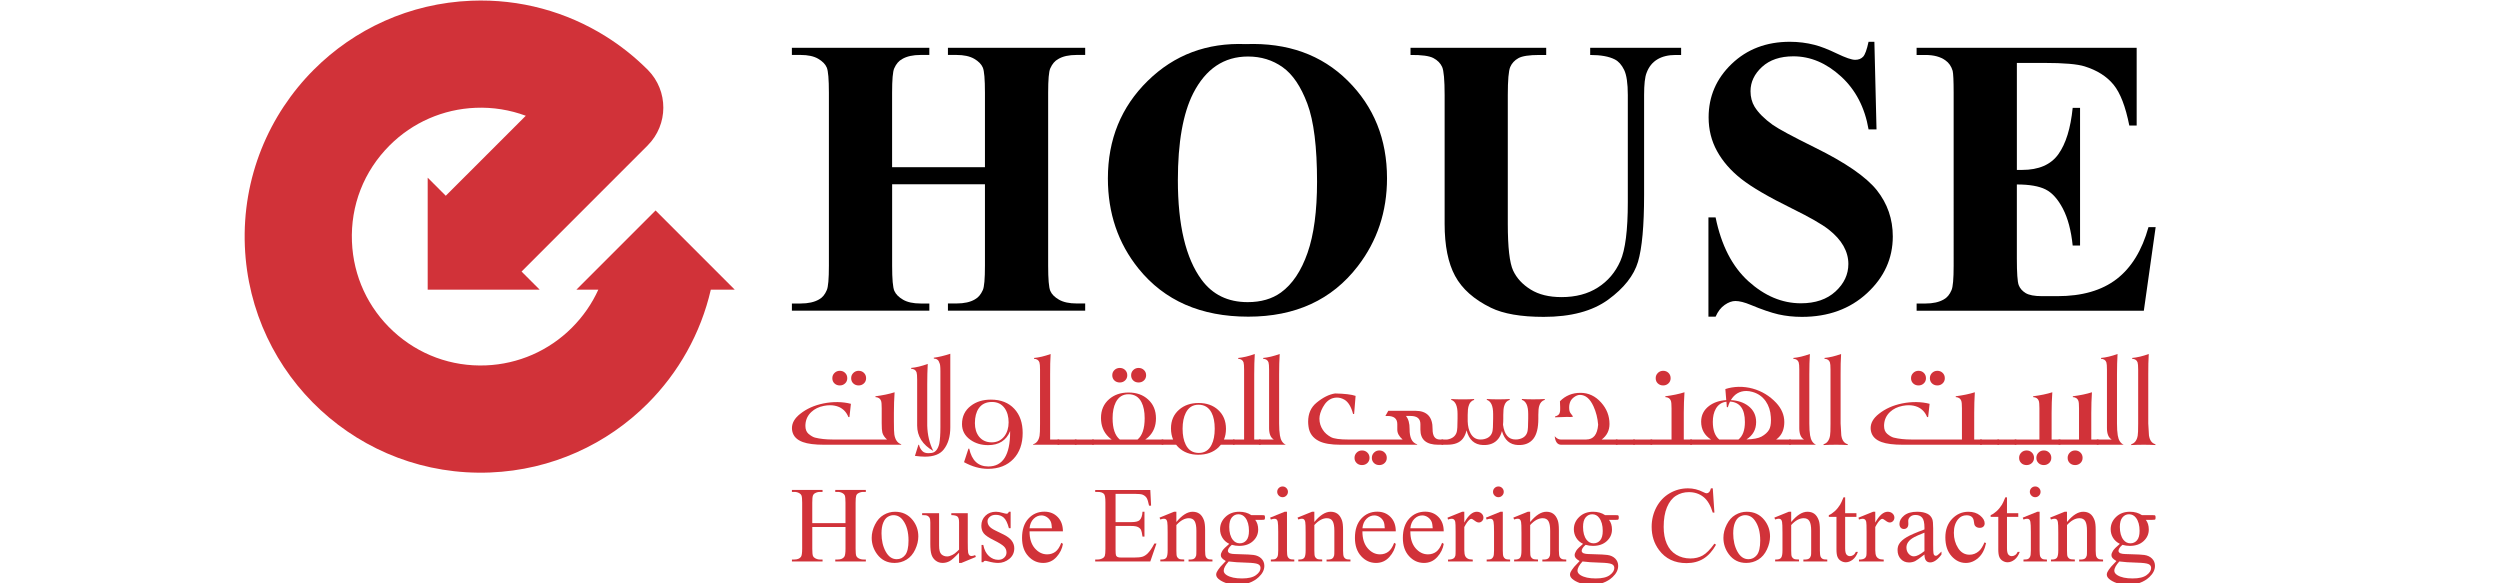 <?xml version="1.0" encoding="utf-8"?>
<!-- Generator: Adobe Illustrator 16.0.0, SVG Export Plug-In . SVG Version: 6.00 Build 0)  -->
<!DOCTYPE svg PUBLIC "-//W3C//DTD SVG 1.1//EN" "http://www.w3.org/Graphics/SVG/1.1/DTD/svg11.dtd">
<svg version="1.1" id="Layer_1" xmlns="http://www.w3.org/2000/svg" xmlns:xlink="http://www.w3.org/1999/xlink" x="0px" y="0px"
	 width="150px" height="35px" viewBox="0 0 150 35" enable-background="new 0 0 150 35" xml:space="preserve">
<g>
	<path d="M53.528,11.056v4.886c0,0.807,0.044,1.311,0.133,1.512c0.089,0.202,0.264,0.378,0.524,0.529
		c0.259,0.151,0.611,0.227,1.052,0.227h0.524v0.431h-8.247v-0.431h0.523c0.458,0,0.826-0.082,1.105-0.244
		c0.201-0.108,0.356-0.295,0.465-0.559c0.085-0.186,0.127-0.674,0.127-1.465V5.566c0-0.807-0.042-1.311-0.127-1.512
		c-0.085-0.202-0.258-0.378-0.518-0.53c-0.26-0.151-0.611-0.227-1.053-0.227h-0.523v-0.43h8.247v0.43h-0.524
		c-0.458,0-0.826,0.081-1.105,0.245c-0.202,0.108-0.361,0.294-0.477,0.558c-0.085,0.186-0.128,0.675-0.128,1.465v4.467h5.571V5.566
		c0-0.807-0.042-1.311-0.128-1.512c-0.085-0.202-0.26-0.378-0.522-0.53c-0.265-0.151-0.617-0.227-1.06-0.227h-0.511v-0.43h8.235
		v0.43h-0.512c-0.466,0-0.834,0.081-1.104,0.245c-0.202,0.108-0.361,0.294-0.478,0.558c-0.085,0.186-0.128,0.675-0.128,1.465v10.375
		c0,0.807,0.043,1.311,0.128,1.512c0.086,0.202,0.26,0.378,0.523,0.529s0.616,0.227,1.059,0.227h0.512v0.431h-8.235v-0.431h0.511
		c0.466,0,0.834-0.082,1.105-0.244c0.202-0.108,0.36-0.295,0.477-0.559c0.086-0.186,0.128-0.674,0.128-1.465v-4.886H53.528z"/>
	<path d="M74.743,2.646c2.513-0.093,4.554,0.64,6.123,2.198c1.571,1.559,2.355,3.509,2.355,5.851c0,2-0.585,3.762-1.756,5.281
		C79.915,17.992,77.725,19,74.894,19c-2.837,0-5.031-0.961-6.583-2.885c-1.225-1.52-1.838-3.322-1.838-5.408
		c0-2.342,0.797-4.294,2.391-5.856S72.417,2.553,74.743,2.646z M74.882,3.391c-1.442,0-2.539,0.737-3.291,2.21
		c-0.612,1.21-0.919,2.947-0.919,5.211c0,2.691,0.473,4.68,1.419,5.967c0.659,0.899,1.582,1.349,2.769,1.349
		c0.799,0,1.465-0.193,2-0.58c0.683-0.496,1.214-1.29,1.594-2.379c0.381-1.09,0.569-2.511,0.569-4.263
		c0-2.086-0.193-3.646-0.581-4.682s-0.882-1.766-1.483-2.192C76.358,3.604,75.665,3.391,74.882,3.391z"/>
	<path d="M84.629,2.868h8.143v0.43h-0.407c-0.613,0-1.033,0.064-1.262,0.192c-0.229,0.128-0.392,0.305-0.489,0.529
		c-0.097,0.226-0.146,0.787-0.146,1.686v7.724c0,1.411,0.107,2.346,0.32,2.804c0.213,0.457,0.564,0.837,1.053,1.139
		c0.488,0.303,1.104,0.454,1.85,0.454c0.853,0,1.58-0.191,2.181-0.576c0.601-0.383,1.051-0.913,1.349-1.587
		c0.299-0.676,0.448-1.85,0.448-3.524V5.705c0-0.705-0.074-1.209-0.221-1.512c-0.148-0.303-0.334-0.512-0.559-0.627
		c-0.349-0.179-0.842-0.268-1.478-0.268v-0.43h5.456v0.43h-0.326c-0.442,0-0.811,0.089-1.105,0.268
		c-0.294,0.178-0.508,0.446-0.64,0.802c-0.101,0.248-0.15,0.694-0.15,1.337v5.991c0,1.854-0.122,3.191-0.366,4.013
		c-0.245,0.821-0.84,1.578-1.786,2.268c-0.946,0.69-2.236,1.035-3.873,1.035c-1.365,0-2.419-0.183-3.164-0.547
		c-1.016-0.496-1.732-1.132-2.151-1.908c-0.419-0.774-0.628-1.817-0.628-3.128V5.705c0-0.907-0.051-1.471-0.151-1.692
		c-0.101-0.221-0.275-0.397-0.523-0.529c-0.248-0.131-0.706-0.193-1.373-0.186V2.868z"/>
	<path d="M112.463,2.507l0.128,5.257h-0.477c-0.226-1.318-0.778-2.379-1.657-3.181c-0.88-0.803-1.832-1.204-2.855-1.204
		c-0.791,0-1.418,0.212-1.879,0.634c-0.461,0.423-0.692,0.91-0.692,1.46c0,0.349,0.081,0.66,0.244,0.931
		c0.226,0.364,0.586,0.725,1.082,1.082c0.364,0.256,1.206,0.709,2.524,1.36c1.845,0.907,3.089,1.765,3.733,2.571
		c0.636,0.807,0.954,1.729,0.954,2.768c0,1.318-0.515,2.453-1.542,3.402c-1.027,0.95-2.331,1.425-3.914,1.425
		c-0.496,0-0.965-0.051-1.407-0.15c-0.44-0.102-0.995-0.291-1.663-0.57c-0.372-0.155-0.679-0.232-0.918-0.232
		c-0.202,0-0.416,0.077-0.64,0.232c-0.226,0.154-0.408,0.391-0.548,0.709h-0.43v-5.956h0.43c0.342,1.675,0.999,2.953,1.972,3.833
		c0.974,0.879,2.022,1.319,3.146,1.319c0.868,0,1.561-0.236,2.076-0.709c0.516-0.474,0.772-1.024,0.772-1.651
		c0-0.372-0.098-0.733-0.295-1.083c-0.198-0.348-0.499-0.68-0.901-0.994c-0.404-0.313-1.116-0.722-2.141-1.227
		c-1.435-0.705-2.466-1.306-3.094-1.802s-1.111-1.051-1.448-1.664c-0.338-0.612-0.506-1.287-0.506-2.024
		c0-1.256,0.461-2.326,1.384-3.21c0.922-0.884,2.086-1.326,3.489-1.326c0.512,0,1.008,0.062,1.489,0.186
		c0.364,0.093,0.808,0.266,1.331,0.518s0.891,0.378,1.1,0.378c0.202,0,0.36-0.062,0.478-0.187c0.115-0.124,0.224-0.422,0.325-0.895
		H112.463z"/>
	<path d="M121.012,3.775v6.42h0.314c1.001,0,1.726-0.314,2.175-0.942c0.45-0.627,0.736-1.554,0.86-2.78h0.442v8.259h-0.442
		c-0.092-0.899-0.288-1.636-0.586-2.21c-0.3-0.574-0.646-0.96-1.042-1.157c-0.396-0.198-0.969-0.297-1.722-0.297v4.443
		c0,0.868,0.037,1.4,0.111,1.594c0.073,0.193,0.211,0.353,0.412,0.477c0.202,0.124,0.527,0.187,0.978,0.187h0.942
		c1.473,0,2.654-0.342,3.541-1.023c0.888-0.683,1.525-1.722,1.914-3.118h0.43l-0.709,5.014h-13.633v-0.431h0.524
		c0.457,0,0.825-0.082,1.104-0.244c0.201-0.108,0.356-0.295,0.466-0.559c0.084-0.186,0.128-0.674,0.128-1.465V5.566
		c0-0.713-0.021-1.152-0.059-1.314c-0.078-0.271-0.222-0.48-0.431-0.628c-0.295-0.217-0.697-0.326-1.209-0.326h-0.524v-0.43H128.2
		v4.664h-0.442c-0.225-1.139-0.54-1.958-0.947-2.454s-0.983-0.861-1.728-1.094c-0.435-0.139-1.249-0.209-2.442-0.209H121.012z"/>
</g>
<g>
	<path fill="#D13239" d="M49.975,26.371h3.246c-0.146-0.127-0.239-0.268-0.28-0.417c-0.025-0.1-0.039-0.283-0.039-0.549v-0.904
		c0-0.228-0.012-0.377-0.038-0.448c-0.049-0.14-0.161-0.216-0.337-0.227v-0.05c0.439-0.056,0.822-0.136,1.149-0.24
		c-0.028,0.396-0.042,0.807-0.042,1.233v0.521c0,0.425,0.009,0.684,0.026,0.778c0.051,0.32,0.189,0.516,0.414,0.587l-0.004,0.03
		h-4.61c-0.568,0-0.997-0.054-1.288-0.161c-0.36-0.13-0.572-0.348-0.636-0.652c-0.013-0.063-0.019-0.125-0.019-0.187
		c0-0.31,0.164-0.593,0.491-0.851c0.388-0.31,0.857-0.519,1.406-0.629c0.279-0.056,0.56-0.083,0.843-0.08
		c0.286,0.005,0.552,0.039,0.797,0.104l-0.088,0.793l-0.061,0.004c-0.113-0.284-0.299-0.485-0.56-0.605
		c-0.167-0.072-0.348-0.107-0.544-0.107c-0.117,0-0.24,0.013-0.368,0.038c-0.304,0.059-0.555,0.181-0.75,0.364
		c-0.215,0.199-0.334,0.445-0.356,0.739c-0.003,0.034-0.004,0.065-0.004,0.097c0,0.209,0.062,0.367,0.184,0.475
		c0.146,0.123,0.277,0.199,0.395,0.23C49.205,26.333,49.562,26.371,49.975,26.371z M49.94,22.692c0-0.126,0.043-0.23,0.13-0.316
		c0.087-0.085,0.193-0.128,0.318-0.128c0.128,0,0.234,0.042,0.32,0.126s0.128,0.19,0.128,0.318c0,0.126-0.043,0.229-0.13,0.311
		c-0.086,0.082-0.192,0.123-0.318,0.123c-0.128,0-0.235-0.041-0.32-0.121C49.982,22.925,49.94,22.82,49.94,22.692z M51.07,22.692
		c0-0.126,0.043-0.23,0.13-0.316c0.087-0.085,0.193-0.128,0.318-0.128c0.128,0,0.234,0.042,0.32,0.126
		c0.085,0.084,0.128,0.19,0.128,0.318c0,0.126-0.043,0.229-0.13,0.311c-0.087,0.082-0.193,0.123-0.318,0.123
		c-0.128,0-0.234-0.041-0.32-0.121C51.113,22.925,51.07,22.82,51.07,22.692z"/>
	<path fill="#D13239" d="M55.999,27.058c-0.646-0.371-0.97-0.881-0.97-1.529v-2.756c0-0.222-0.012-0.366-0.035-0.433
		c-0.046-0.133-0.154-0.205-0.326-0.215v-0.05c0.296-0.025,0.628-0.106,0.997-0.241c-0.021,0.371-0.031,0.781-0.031,1.229v2.469
		C55.649,26.102,55.771,26.61,55.999,27.058z M57.018,21.225v4.419c0,0.554-0.133,0.997-0.398,1.329
		c-0.224,0.284-0.6,0.427-1.126,0.427c-0.087,0-0.18-0.005-0.28-0.013c-0.071-0.005-0.177-0.016-0.318-0.034l0.207-0.663h0.038
		c0.033,0.153,0.105,0.282,0.214,0.387c0.079,0.077,0.198,0.114,0.356,0.114c0.057,0,0.121-0.004,0.192-0.015
		c0.22-0.033,0.37-0.216,0.452-0.548c0.046-0.239,0.069-0.569,0.069-0.988c0-0.836,0-1.103,0-0.801v-2.572
		c0-0.272-0.019-0.437-0.058-0.49c-0.043-0.166-0.155-0.255-0.337-0.264v-0.051C56.323,21.424,56.652,21.345,57.018,21.225z"/>
	<path fill="#D13239" d="M57.842,27.731l0.265-0.812h0.046c0.155,0.713,0.538,1.069,1.146,1.069c0.872,0,1.308-0.688,1.308-2.065
		v-0.058c-0.228,0.562-0.669,0.843-1.322,0.843c-0.406,0-0.76-0.105-1.059-0.317c-0.337-0.238-0.506-0.552-0.506-0.943
		c0-0.465,0.178-0.831,0.533-1.1c0.319-0.247,0.72-0.371,1.199-0.371c0.598,0,1.068,0.185,1.41,0.556
		c0.333,0.36,0.498,0.842,0.498,1.444c0,0.649-0.184,1.168-0.551,1.556c-0.379,0.398-0.89,0.598-1.533,0.598
		C58.805,28.13,58.327,27.997,57.842,27.731z M60.517,25.34c0-0.342-0.079-0.624-0.237-0.847c-0.179-0.249-0.432-0.375-0.759-0.375
		c-0.355,0-0.621,0.127-0.797,0.383c-0.153,0.22-0.23,0.517-0.23,0.889c0,0.327,0.083,0.598,0.249,0.809
		c0.187,0.229,0.439,0.342,0.76,0.342c0.318,0,0.573-0.123,0.762-0.368C60.433,25.947,60.517,25.671,60.517,25.34z"/>
	<path fill="#D13239" d="M61.988,26.686l-0.004-0.03c0.212-0.062,0.343-0.234,0.391-0.518c0.019-0.093,0.027-0.329,0.027-0.709
		v-3.25c0-0.223-0.012-0.366-0.035-0.434c-0.046-0.135-0.154-0.208-0.325-0.218v-0.05c0.296-0.025,0.628-0.104,0.996-0.237
		c-0.022,0.35-0.033,0.759-0.03,1.226v3.905h0.544v0.314h-0.82C62.436,26.686,62.188,26.686,61.988,26.686z"/>
	<path fill="#D13239" d="M64.591,26.686h-1.139v-0.314h1.139V26.686z"/>
	<path fill="#D13239" d="M65.629,26.686h-1.138v-0.314h1.138V26.686z"/>
	<path fill="#D13239" d="M66.059,25.076c0-0.465,0.161-0.839,0.486-1.123c0.307-0.269,0.695-0.402,1.169-0.402
		c0.479,0,0.871,0.139,1.172,0.418c0.314,0.283,0.472,0.662,0.472,1.134c0,0.46-0.152,0.835-0.456,1.123
		c-0.059,0.054-0.121,0.103-0.188,0.146h1.084v0.314h-4.269v-0.314h1.173c-0.069-0.046-0.133-0.098-0.191-0.157
		C66.209,25.923,66.059,25.544,66.059,25.076z M66.736,22.516c0-0.125,0.043-0.229,0.13-0.313s0.194-0.127,0.322-0.127
		s0.234,0.042,0.32,0.125c0.085,0.083,0.128,0.188,0.128,0.315c0,0.126-0.044,0.229-0.13,0.311
		c-0.087,0.082-0.193,0.122-0.318,0.122c-0.128,0-0.235-0.039-0.322-0.119C66.779,22.747,66.736,22.645,66.736,22.516z
		 M66.756,25.091c0,0.621,0.144,1.048,0.433,1.28h1.065c0.283-0.234,0.426-0.66,0.426-1.276c0-0.393-0.063-0.713-0.188-0.958
		c-0.163-0.321-0.424-0.483-0.781-0.483c-0.345,0-0.601,0.163-0.767,0.488C66.818,24.394,66.756,24.711,66.756,25.091z
		 M67.867,22.516c0-0.125,0.043-0.229,0.13-0.313s0.192-0.127,0.318-0.127c0.127,0,0.234,0.042,0.321,0.125s0.131,0.188,0.131,0.315
		c0,0.126-0.044,0.229-0.131,0.311c-0.087,0.082-0.194,0.122-0.321,0.122c-0.128,0-0.234-0.039-0.32-0.119
		C67.909,22.747,67.867,22.645,67.867,22.516z"/>
	<path fill="#D13239" d="M73.438,26.371h0.637v0.314h-0.824c-0.047,0.059-0.096,0.113-0.149,0.165
		c-0.307,0.289-0.709,0.434-1.207,0.434c-0.485,0-0.879-0.146-1.18-0.438c-0.054-0.052-0.103-0.104-0.146-0.161h-0.869v-0.314h0.686
		c-0.084-0.199-0.127-0.421-0.127-0.667c0-0.465,0.162-0.84,0.487-1.122c0.307-0.269,0.696-0.402,1.169-0.402
		c0.479,0,0.871,0.138,1.172,0.413c0.314,0.286,0.472,0.666,0.472,1.139C73.558,25.969,73.519,26.183,73.438,26.371z M70.956,25.72
		c0,0.396,0.063,0.718,0.191,0.966c0.163,0.327,0.424,0.49,0.782,0.49c0.35,0,0.605-0.163,0.766-0.49
		c0.125-0.248,0.188-0.568,0.188-0.962c0-0.396-0.062-0.716-0.188-0.958c-0.165-0.322-0.428-0.483-0.785-0.483
		c-0.346,0-0.6,0.163-0.763,0.487C71.02,25.022,70.956,25.34,70.956,25.72z"/>
	<path fill="#D13239" d="M75.252,26.371h0.391v0.314h-1.667v-0.314h0.67v-4.192c0-0.223-0.011-0.366-0.033-0.434
		c-0.046-0.135-0.154-0.208-0.322-0.218v-0.05c0.294-0.025,0.626-0.104,0.996-0.237c-0.023,0.353-0.034,0.762-0.034,1.226V26.371z"
		/>
	<path fill="#D13239" d="M75.535,26.371h0.893c-0.188-0.107-0.283-0.336-0.283-0.686v-3.507c0-0.223-0.012-0.366-0.034-0.434
		c-0.047-0.135-0.153-0.208-0.322-0.218v-0.05c0.293-0.025,0.624-0.104,0.993-0.237c-0.023,0.36-0.035,0.77-0.035,1.226v2.939
		c0,0.291,0.016,0.53,0.047,0.717c0.045,0.289,0.164,0.477,0.356,0.563h-1.614V26.371z"/>
	<path fill="#D13239" d="M84.916,24.647c0.7,0,1.047,0.364,1.039,1.095c-0.003,0.42,0.143,0.629,0.437,0.629h0.2v0.314h-0.296
		c-0.715,0-1.072-0.302-1.072-0.905v-0.336c0-0.325-0.197-0.487-0.59-0.487h-0.277c0.148,0.18,0.221,0.44,0.219,0.785
		c-0.005,0.512,0.143,0.814,0.44,0.913c0.039,0.01,0.038,0.021-0.003,0.03h-4.579c-0.568,0-0.997-0.072-1.289-0.218
		c-0.374-0.185-0.587-0.48-0.636-0.886c-0.013-0.098-0.02-0.19-0.02-0.279c0-0.486,0.168-0.865,0.503-1.139
		c0.383-0.316,0.755-0.503,1.115-0.556c0.575,0.013,0.984,0.061,1.229,0.146l-0.088,1.081l-0.062,0.007
		c-0.112-0.429-0.282-0.713-0.509-0.854c-0.151-0.089-0.305-0.133-0.461-0.133c-0.081,0-0.165,0.012-0.249,0.037
		c-0.24,0.074-0.438,0.254-0.594,0.54c-0.137,0.253-0.207,0.482-0.207,0.687c0,0.248,0.07,0.474,0.207,0.678
		c0.11,0.171,0.271,0.314,0.482,0.43c0.175,0.098,0.537,0.146,1.089,0.146h3.215c-0.215-0.187-0.321-0.384-0.321-0.591v-0.336
		c0-0.325-0.196-0.487-0.59-0.487h-0.123l0.173-0.31H84.916z M81.271,27.472c0-0.126,0.044-0.23,0.131-0.316
		c0.087-0.087,0.192-0.129,0.318-0.129c0.128,0,0.234,0.042,0.322,0.127c0.086,0.084,0.13,0.19,0.13,0.318
		c0,0.124-0.044,0.228-0.13,0.31c-0.088,0.082-0.194,0.122-0.322,0.122s-0.235-0.039-0.32-0.12
		C81.314,27.702,81.271,27.599,81.271,27.472z M82.311,27.472c0-0.126,0.043-0.23,0.131-0.316c0.087-0.087,0.192-0.129,0.317-0.129
		c0.128,0,0.234,0.042,0.319,0.127c0.087,0.084,0.129,0.19,0.129,0.318c0,0.124-0.043,0.228-0.13,0.31s-0.192,0.122-0.318,0.122
		c-0.128,0-0.234-0.039-0.319-0.12C82.354,27.702,82.311,27.599,82.311,27.472z"/>
	<path fill="#D13239" d="M86.491,26.686v-0.314h0.338c0.309-0.051,0.5-0.2,0.574-0.448c0.033-0.109,0.05-0.378,0.05-0.805v-0.283
		c0-0.481-0.126-0.762-0.379-0.843v-0.051c0.196,0.014,0.421,0.02,0.674,0.02c0.286,0,0.52-0.006,0.697-0.02l0.005,0.051
		c-0.169,0.051-0.28,0.174-0.333,0.371c-0.036,0.112-0.055,0.289-0.055,0.529v0.237c0,0.012,0,0.038,0,0.076
		c0,0.031,0,0.057,0,0.076c0.011,0.292,0.067,0.532,0.172,0.721c0.134,0.246,0.332,0.368,0.595,0.368
		c0.044,0,0.09-0.002,0.138-0.008c0.307-0.046,0.497-0.194,0.571-0.444c0.033-0.104,0.05-0.371,0.05-0.801v-0.283
		c0-0.481-0.127-0.762-0.379-0.843v-0.051c0.196,0.014,0.423,0.02,0.678,0.02c0.284,0,0.516-0.006,0.694-0.02l0.003,0.051
		c-0.168,0.051-0.279,0.174-0.333,0.371c-0.036,0.112-0.054,0.289-0.054,0.529v0.237c0,0.128-0.005,0.246-0.016,0.355
		c0.079,0.593,0.331,0.889,0.755,0.886c0.041,0,0.085-0.002,0.13-0.008c0.31-0.046,0.502-0.194,0.575-0.444
		c0.033-0.104,0.051-0.371,0.051-0.801v-0.283c0-0.481-0.127-0.762-0.38-0.843v-0.051c0.197,0.014,0.422,0.02,0.675,0.02
		c0.286,0,0.519-0.006,0.697-0.02l0.003,0.051c-0.168,0.051-0.28,0.174-0.336,0.371c-0.033,0.112-0.051,0.289-0.051,0.529v0.237
		c0,0.544-0.098,0.943-0.295,1.195c-0.209,0.268-0.517,0.395-0.924,0.379c-0.487-0.018-0.81-0.297-0.965-0.839
		c-0.049,0.188-0.12,0.34-0.215,0.46c-0.207,0.268-0.516,0.395-0.924,0.379c-0.508-0.018-0.837-0.312-0.984-0.881
		c-0.049,0.204-0.124,0.372-0.227,0.502c-0.187,0.239-0.494,0.36-0.923,0.36H86.491z"/>
	<path fill="#D13239" d="M96.103,26.371h0.947v0.314h-3.377c-0.225,0-0.354-0.17-0.391-0.51c0.12,0.13,0.236,0.195,0.349,0.195
		h1.545c0.429,0,0.666-0.295,0.713-0.886c-0.031-0.398-0.124-0.766-0.279-1.104c-0.208-0.456-0.479-0.686-0.812-0.686
		c-0.108,0-0.219,0.04-0.332,0.119c-0.114,0.079-0.194,0.169-0.24,0.268c-0.051,0.11-0.076,0.233-0.076,0.369
		c0,0.155,0.027,0.268,0.08,0.336c0.098,0.128,0.148,0.196,0.153,0.204c-0.01,0.013-0.053,0.022-0.126,0.03
		c-0.095-0.003-0.181-0.004-0.26-0.004c-0.136,0-0.367,0.008-0.695,0.023v-0.05c0.118-0.034,0.199-0.081,0.242-0.143
		s0.065-0.154,0.065-0.28v-0.141c0-0.115-0.005-0.231-0.012-0.35c0.332-0.337,0.742-0.505,1.229-0.505
		c0.482,0,0.897,0.193,1.242,0.582c0.335,0.373,0.502,0.802,0.502,1.288C96.57,25.827,96.414,26.137,96.103,26.371z"/>
	<path fill="#D13239" d="M98.092,26.686h-1.139v-0.314h1.139V26.686z"/>
	<path fill="#D13239" d="M99.131,26.686h-1.139v-0.314h1.139V26.686z"/>
	<path fill="#D13239" d="M101.027,26.371h0.494v0.314h-2.49v-0.314h1.261v-1.87c0-0.228-0.013-0.377-0.038-0.448
		c-0.047-0.14-0.158-0.216-0.334-0.227v-0.05c0.438-0.056,0.822-0.136,1.149-0.24c-0.027,0.396-0.042,0.807-0.042,1.233V26.371z
		 M99.342,22.692c0-0.126,0.043-0.23,0.13-0.316c0.087-0.085,0.192-0.128,0.317-0.128c0.129,0,0.235,0.042,0.32,0.126
		c0.086,0.084,0.129,0.19,0.129,0.318c0,0.126-0.044,0.229-0.131,0.311s-0.192,0.123-0.318,0.123c-0.128,0-0.234-0.041-0.319-0.121
		C99.384,22.925,99.342,22.82,99.342,22.692z"/>
	<path fill="#D13239" d="M106.568,26.371h0.882v0.314h-6.04v-0.314h1.25c-0.394-0.253-0.591-0.609-0.591-1.068
		c0-0.392,0.159-0.707,0.476-0.947c0.278-0.21,0.622-0.325,1.03-0.349l-0.054-0.663c0.246-0.082,0.511-0.126,0.798-0.134
		c0.283-0.005,0.564,0.03,0.843,0.106c0.549,0.153,1.019,0.438,1.41,0.855c0.325,0.35,0.486,0.734,0.486,1.153
		c0,0.084-0.006,0.17-0.019,0.257C106.986,25.927,106.829,26.189,106.568,26.371z M103.157,26.371h1.15
		c0.258-0.206,0.387-0.557,0.387-1.05c0-0.78-0.298-1.188-0.894-1.227c-0.051,0.1-0.094,0.214-0.13,0.342l-0.061-0.013l-0.023-0.321
		c-0.286,0.034-0.499,0.177-0.64,0.43c-0.118,0.207-0.177,0.467-0.177,0.781C102.771,25.814,102.9,26.167,103.157,26.371z
		 M104.787,26.367c0.416-0.012,0.717-0.07,0.904-0.172c0.212-0.117,0.364-0.256,0.456-0.415c0.074-0.129,0.11-0.322,0.11-0.577
		c0-0.059-0.002-0.123-0.008-0.192c-0.021-0.36-0.123-0.673-0.307-0.939c-0.198-0.28-0.466-0.467-0.801-0.559
		c-0.125-0.036-0.245-0.054-0.36-0.054c-0.4,0-0.711,0.183-0.931,0.548c0.419,0.021,0.768,0.137,1.046,0.349
		c0.314,0.24,0.472,0.562,0.472,0.966C105.369,25.771,105.176,26.119,104.787,26.367z"/>
	<path fill="#D13239" d="M107.346,26.371h0.894c-0.188-0.107-0.283-0.336-0.283-0.686v-3.507c0-0.223-0.012-0.366-0.035-0.434
		c-0.046-0.135-0.152-0.208-0.322-0.218v-0.05c0.295-0.025,0.625-0.104,0.993-0.237c-0.022,0.36-0.034,0.77-0.034,1.226v2.939
		c0,0.291,0.015,0.53,0.046,0.717c0.046,0.289,0.165,0.477,0.356,0.563h-1.614V26.371z"/>
	<path fill="#D13239" d="M109.416,26.704l-0.004-0.049c0.212-0.062,0.342-0.234,0.391-0.518c0.019-0.093,0.027-0.329,0.027-0.709
		v-3.25c0-0.223-0.012-0.366-0.035-0.434c-0.045-0.135-0.153-0.208-0.325-0.218v-0.05c0.296-0.025,0.628-0.104,0.996-0.237
		c-0.022,0.36-0.033,0.77-0.03,1.226v2.939c0.021,0.411,0.034,0.652,0.042,0.721c0.046,0.296,0.174,0.473,0.387,0.529v0.049
		c-0.242-0.013-0.478-0.019-0.704-0.019C109.863,26.686,109.615,26.691,109.416,26.704z"/>
	<path fill="#D13239" d="M118.452,26.371h0.46v0.314h-4.729c-0.567,0-0.997-0.054-1.287-0.161c-0.361-0.13-0.573-0.348-0.637-0.652
		c-0.013-0.063-0.02-0.125-0.02-0.187c0-0.31,0.163-0.593,0.49-0.851c0.389-0.31,0.858-0.519,1.407-0.629
		c0.278-0.056,0.56-0.083,0.843-0.08c0.286,0.005,0.552,0.039,0.797,0.104l-0.088,0.793l-0.061,0.004
		c-0.114-0.284-0.3-0.485-0.561-0.605c-0.166-0.072-0.348-0.107-0.544-0.107c-0.118,0-0.24,0.013-0.368,0.038
		c-0.304,0.059-0.555,0.181-0.751,0.364c-0.214,0.199-0.333,0.445-0.356,0.739c-0.002,0.034-0.004,0.065-0.004,0.097
		c0,0.209,0.062,0.367,0.185,0.475c0.145,0.123,0.276,0.199,0.395,0.23c0.304,0.076,0.662,0.114,1.073,0.114h3.02v-1.87
		c0-0.228-0.014-0.377-0.039-0.448c-0.048-0.14-0.159-0.216-0.333-0.227v-0.05c0.439-0.056,0.821-0.136,1.146-0.24
		c-0.025,0.396-0.038,0.807-0.038,1.233V26.371z M114.662,22.692c0-0.126,0.044-0.23,0.13-0.316
		c0.087-0.085,0.193-0.128,0.318-0.128c0.128,0,0.234,0.042,0.32,0.126c0.085,0.084,0.128,0.19,0.128,0.318
		c0,0.126-0.044,0.229-0.13,0.311c-0.087,0.082-0.193,0.123-0.318,0.123c-0.127,0-0.234-0.041-0.319-0.121
		S114.662,22.82,114.662,22.692z M115.793,22.692c0-0.126,0.043-0.23,0.13-0.316c0.088-0.085,0.192-0.128,0.318-0.128
		c0.128,0,0.234,0.042,0.319,0.126c0.086,0.084,0.129,0.19,0.129,0.318c0,0.126-0.044,0.229-0.131,0.311s-0.192,0.123-0.317,0.123
		c-0.128,0-0.234-0.041-0.32-0.121C115.836,22.925,115.793,22.82,115.793,22.692z"/>
	<path fill="#D13239" d="M119.943,26.686h-1.138v-0.314h1.138V26.686z"/>
	<path fill="#D13239" d="M120.981,26.686h-1.138v-0.314h1.138V26.686z"/>
	<path fill="#D13239" d="M123.098,26.371h0.528v0.314h-2.744v-0.314h1.483v-1.87c0-0.228-0.013-0.377-0.038-0.448
		c-0.049-0.14-0.161-0.216-0.338-0.227v-0.05c0.439-0.056,0.822-0.136,1.15-0.24c-0.028,0.396-0.042,0.807-0.042,1.233V26.371z
		 M121.146,27.472c0-0.126,0.044-0.23,0.13-0.316c0.087-0.087,0.193-0.129,0.318-0.129c0.128,0,0.234,0.042,0.32,0.127
		c0.086,0.084,0.128,0.19,0.128,0.318c0,0.124-0.044,0.228-0.13,0.31c-0.087,0.082-0.193,0.122-0.318,0.122
		c-0.127,0-0.234-0.039-0.319-0.12C121.189,27.702,121.146,27.599,121.146,27.472z M122.182,27.472c0-0.126,0.043-0.23,0.131-0.316
		c0.086-0.087,0.192-0.129,0.317-0.129c0.128,0,0.234,0.042,0.319,0.127c0.086,0.084,0.129,0.19,0.129,0.318
		c0,0.124-0.044,0.228-0.131,0.31s-0.192,0.122-0.317,0.122c-0.128,0-0.235-0.039-0.32-0.12
		C122.224,27.702,122.182,27.599,122.182,27.472z"/>
	<path fill="#D13239" d="M125.477,26.371h0.434v0.314h-2.399v-0.314h1.229v-1.87c0-0.228-0.012-0.377-0.037-0.448
		c-0.049-0.14-0.16-0.216-0.334-0.227v-0.05c0.439-0.056,0.821-0.136,1.146-0.24c-0.025,0.396-0.039,0.807-0.039,1.233V26.371z
		 M124.059,27.472c0-0.126,0.044-0.23,0.131-0.316c0.087-0.087,0.192-0.129,0.318-0.129c0.127,0,0.233,0.042,0.319,0.127
		c0.086,0.084,0.129,0.19,0.129,0.318c0,0.124-0.043,0.228-0.13,0.31c-0.088,0.082-0.193,0.122-0.318,0.122
		c-0.128,0-0.235-0.039-0.32-0.12C124.102,27.702,124.059,27.599,124.059,27.472z"/>
	<path fill="#D13239" d="M125.807,26.371h0.893c-0.188-0.107-0.283-0.336-0.283-0.686v-3.507c0-0.223-0.012-0.366-0.034-0.434
		c-0.046-0.135-0.153-0.208-0.323-0.218v-0.05c0.295-0.025,0.626-0.104,0.993-0.237c-0.022,0.36-0.034,0.77-0.034,1.226v2.939
		c0,0.291,0.015,0.53,0.046,0.717c0.046,0.289,0.165,0.477,0.356,0.563h-1.613V26.371z"/>
	<path fill="#D13239" d="M127.875,26.704l-0.003-0.049c0.212-0.062,0.342-0.234,0.391-0.518c0.018-0.093,0.027-0.329,0.027-0.709
		v-3.25c0-0.223-0.013-0.366-0.035-0.434c-0.046-0.135-0.154-0.208-0.325-0.218v-0.05c0.297-0.025,0.629-0.104,0.996-0.237
		c-0.022,0.36-0.033,0.77-0.03,1.226v2.939c0.021,0.411,0.034,0.652,0.042,0.721c0.046,0.296,0.175,0.473,0.387,0.529v0.049
		c-0.242-0.013-0.478-0.019-0.705-0.019C128.323,26.686,128.075,26.691,127.875,26.704z"/>
</g>
<g>
	<path fill="#D13239" d="M48.736,31.388h1.993V30.16c0-0.219-0.014-0.363-0.041-0.434c-0.021-0.053-0.065-0.098-0.133-0.136
		c-0.091-0.052-0.187-0.076-0.288-0.076h-0.152v-0.117h1.835v0.117h-0.151c-0.102,0-0.198,0.024-0.288,0.073
		c-0.068,0.033-0.114,0.084-0.138,0.152c-0.024,0.069-0.036,0.209-0.036,0.42v2.769c0,0.217,0.013,0.36,0.041,0.43
		c0.021,0.053,0.064,0.099,0.13,0.136c0.093,0.051,0.19,0.076,0.292,0.076h0.151v0.117h-1.835V33.57h0.152
		c0.175,0,0.303-0.052,0.383-0.155c0.053-0.066,0.079-0.229,0.079-0.486v-1.308h-1.993v1.308c0,0.217,0.014,0.36,0.041,0.43
		c0.021,0.053,0.065,0.099,0.133,0.136c0.09,0.051,0.187,0.076,0.288,0.076h0.155v0.117h-1.838V33.57h0.152
		c0.177,0,0.306-0.052,0.386-0.155c0.051-0.066,0.076-0.229,0.076-0.486V30.16c0-0.219-0.014-0.363-0.042-0.434
		c-0.021-0.053-0.064-0.098-0.13-0.136c-0.093-0.052-0.189-0.076-0.291-0.076h-0.152v-0.117h1.838v0.117h-0.155
		c-0.101,0-0.197,0.024-0.288,0.073c-0.065,0.033-0.111,0.084-0.136,0.152c-0.025,0.069-0.038,0.209-0.038,0.42V31.388z"/>
	<path fill="#D13239" d="M53.704,30.705c0.438,0,0.791,0.166,1.057,0.499c0.226,0.285,0.338,0.611,0.338,0.98
		c0,0.259-0.062,0.522-0.187,0.788c-0.124,0.266-0.295,0.466-0.514,0.601c-0.218,0.136-0.461,0.203-0.729,0.203
		c-0.437,0-0.783-0.175-1.041-0.522c-0.217-0.293-0.326-0.622-0.326-0.986c0-0.266,0.066-0.531,0.198-0.793
		c0.132-0.263,0.306-0.457,0.521-0.582C53.235,30.768,53.463,30.705,53.704,30.705z M53.605,30.91c-0.112,0-0.225,0.033-0.336,0.099
		c-0.113,0.067-0.205,0.184-0.274,0.351c-0.07,0.167-0.104,0.381-0.104,0.643c0,0.421,0.083,0.785,0.251,1.091
		c0.167,0.306,0.389,0.458,0.663,0.458c0.205,0,0.374-0.084,0.506-0.252c0.133-0.169,0.2-0.459,0.2-0.871
		c0-0.514-0.111-0.919-0.333-1.214C54.028,31.011,53.837,30.91,53.605,30.91z"/>
	<path fill="#D13239" d="M58.066,30.79v1.755c0,0.336,0.008,0.541,0.023,0.616c0.016,0.074,0.041,0.127,0.076,0.156
		c0.034,0.029,0.075,0.044,0.121,0.044c0.065,0,0.14-0.018,0.222-0.054l0.044,0.11l-0.866,0.358h-0.143v-0.614
		c-0.249,0.271-0.438,0.439-0.569,0.51c-0.131,0.069-0.269,0.104-0.415,0.104c-0.162,0-0.303-0.047-0.422-0.141
		c-0.12-0.094-0.203-0.215-0.249-0.363c-0.046-0.146-0.069-0.355-0.069-0.626v-1.293c0-0.138-0.015-0.232-0.044-0.285
		s-0.073-0.094-0.131-0.122s-0.163-0.042-0.315-0.039V30.79h1.016v1.939c0,0.27,0.047,0.446,0.141,0.531
		c0.094,0.084,0.208,0.126,0.34,0.126c0.091,0,0.194-0.028,0.308-0.086c0.115-0.056,0.252-0.165,0.41-0.325v-1.642
		c0-0.165-0.03-0.275-0.09-0.334c-0.061-0.058-0.186-0.089-0.375-0.093V30.79H58.066z"/>
	<path fill="#D13239" d="M60.638,30.705v0.986h-0.104c-0.081-0.31-0.184-0.521-0.309-0.633c-0.126-0.112-0.286-0.168-0.479-0.168
		c-0.147,0-0.268,0.039-0.357,0.117c-0.091,0.079-0.137,0.165-0.137,0.26c0,0.118,0.034,0.219,0.102,0.303
		c0.065,0.087,0.198,0.18,0.398,0.275l0.463,0.226c0.428,0.209,0.642,0.483,0.642,0.825c0,0.265-0.1,0.476-0.299,0.638
		c-0.199,0.161-0.423,0.242-0.669,0.242c-0.178,0-0.38-0.032-0.608-0.096c-0.068-0.021-0.126-0.031-0.17-0.031
		c-0.049,0-0.087,0.028-0.114,0.082h-0.104v-1.034h0.104c0.06,0.296,0.172,0.518,0.339,0.667c0.167,0.15,0.353,0.225,0.56,0.225
		c0.146,0,0.264-0.042,0.355-0.128c0.093-0.085,0.139-0.188,0.139-0.308c0-0.146-0.052-0.269-0.154-0.367
		c-0.102-0.1-0.307-0.225-0.611-0.377c-0.307-0.151-0.507-0.289-0.602-0.411c-0.095-0.12-0.142-0.272-0.142-0.456
		c0-0.238,0.081-0.438,0.245-0.598c0.163-0.16,0.374-0.239,0.634-0.239c0.113,0,0.252,0.022,0.414,0.072
		c0.108,0.031,0.18,0.047,0.216,0.047c0.033,0,0.06-0.007,0.079-0.022c0.019-0.015,0.04-0.047,0.066-0.097H60.638z"/>
	<path fill="#D13239" d="M61.774,31.881c-0.003,0.431,0.102,0.769,0.312,1.013s0.459,0.367,0.743,0.367
		c0.19,0,0.355-0.053,0.495-0.156c0.141-0.105,0.259-0.284,0.353-0.537l0.099,0.063c-0.044,0.288-0.173,0.553-0.386,0.789
		c-0.213,0.237-0.48,0.356-0.801,0.356c-0.348,0-0.646-0.136-0.894-0.407s-0.372-0.635-0.372-1.093c0-0.495,0.127-0.882,0.382-1.159
		c0.254-0.277,0.573-0.417,0.956-0.417c0.325,0,0.592,0.107,0.801,0.322c0.209,0.214,0.313,0.5,0.313,0.858H61.774z M61.774,31.697
		h1.341c-0.011-0.186-0.033-0.315-0.066-0.392c-0.053-0.118-0.132-0.211-0.236-0.278c-0.104-0.068-0.213-0.102-0.327-0.102
		c-0.175,0-0.331,0.068-0.47,0.204C61.878,31.266,61.797,31.455,61.774,31.697z"/>
	<path fill="#D13239" d="M66.934,29.632v1.695h0.943c0.244,0,0.407-0.037,0.49-0.11c0.109-0.097,0.171-0.268,0.183-0.512h0.118
		v1.492H68.55c-0.029-0.209-0.059-0.342-0.088-0.401c-0.038-0.074-0.101-0.132-0.187-0.175c-0.087-0.041-0.22-0.063-0.398-0.063
		h-0.943v1.415c0,0.189,0.009,0.305,0.025,0.347c0.017,0.041,0.046,0.073,0.089,0.098c0.042,0.024,0.122,0.036,0.24,0.036h0.728
		c0.243,0,0.419-0.017,0.528-0.051c0.11-0.033,0.215-0.1,0.316-0.198c0.131-0.132,0.265-0.328,0.402-0.593h0.126l-0.37,1.076h-3.306
		V33.57h0.151c0.102,0,0.197-0.024,0.288-0.072c0.067-0.034,0.113-0.084,0.138-0.151c0.024-0.069,0.036-0.206,0.036-0.415v-2.788
		c0-0.271-0.027-0.438-0.082-0.502c-0.076-0.085-0.202-0.127-0.38-0.127h-0.151v-0.117h3.306l0.047,0.94h-0.122
		c-0.045-0.226-0.094-0.381-0.147-0.466c-0.054-0.084-0.134-0.148-0.239-0.192c-0.084-0.032-0.233-0.048-0.445-0.048H66.934z"/>
	<path fill="#D13239" d="M70.585,31.318c0.339-0.41,0.663-0.613,0.971-0.613c0.158,0,0.294,0.038,0.408,0.117
		s0.205,0.21,0.272,0.392c0.047,0.126,0.07,0.32,0.07,0.582v1.236c0,0.185,0.014,0.309,0.043,0.374
		c0.023,0.053,0.061,0.094,0.112,0.123c0.053,0.029,0.147,0.044,0.286,0.044v0.114h-1.433v-0.114h0.061
		c0.135,0,0.229-0.021,0.282-0.062c0.054-0.04,0.091-0.102,0.113-0.182c0.008-0.031,0.013-0.131,0.013-0.298v-1.187
		c0-0.263-0.035-0.455-0.104-0.573c-0.069-0.119-0.184-0.179-0.347-0.179c-0.251,0-0.5,0.137-0.749,0.411v1.527
		c0,0.196,0.011,0.317,0.034,0.364c0.029,0.061,0.07,0.105,0.122,0.134c0.052,0.029,0.156,0.043,0.315,0.043v0.114h-1.434v-0.114
		h0.063c0.147,0,0.247-0.036,0.299-0.112c0.052-0.075,0.077-0.218,0.077-0.429v-1.075c0-0.349-0.008-0.56-0.023-0.636
		s-0.041-0.128-0.073-0.155s-0.076-0.041-0.131-0.041c-0.06,0-0.13,0.016-0.212,0.048l-0.048-0.114l0.873-0.354h0.137V31.318z"/>
	<path fill="#D13239" d="M73.755,32.631c-0.178-0.086-0.313-0.207-0.408-0.362s-0.143-0.326-0.143-0.514
		c0-0.287,0.108-0.533,0.324-0.74c0.216-0.208,0.493-0.31,0.831-0.31c0.276,0,0.516,0.066,0.718,0.202h0.613
		c0.091,0,0.144,0.002,0.158,0.008c0.016,0.005,0.026,0.014,0.032,0.026c0.013,0.019,0.019,0.053,0.019,0.102
		c0,0.055-0.005,0.093-0.016,0.113c-0.007,0.011-0.018,0.02-0.033,0.025c-0.016,0.007-0.069,0.01-0.16,0.01h-0.376
		c0.118,0.152,0.177,0.346,0.177,0.582c0,0.271-0.104,0.501-0.31,0.692c-0.207,0.192-0.484,0.288-0.832,0.288
		c-0.144,0-0.29-0.021-0.44-0.063c-0.093,0.081-0.155,0.15-0.188,0.211s-0.049,0.111-0.049,0.153c0,0.035,0.017,0.071,0.052,0.104
		c0.035,0.034,0.103,0.058,0.204,0.073c0.059,0.008,0.207,0.016,0.443,0.021c0.435,0.011,0.716,0.025,0.845,0.045
		c0.195,0.027,0.352,0.1,0.47,0.218c0.116,0.118,0.175,0.264,0.175,0.437c0,0.238-0.111,0.462-0.335,0.671
		c-0.329,0.308-0.759,0.462-1.288,0.462c-0.406,0-0.751-0.092-1.031-0.275c-0.158-0.105-0.237-0.215-0.237-0.329
		c0-0.051,0.012-0.102,0.035-0.152c0.036-0.077,0.109-0.187,0.222-0.325c0.015-0.019,0.122-0.133,0.322-0.342
		c-0.109-0.065-0.187-0.124-0.232-0.176c-0.045-0.051-0.068-0.109-0.068-0.176c0-0.073,0.03-0.16,0.09-0.259
		C73.398,32.953,73.538,32.812,73.755,32.631z M73.723,33.688c-0.099,0.107-0.174,0.208-0.224,0.301
		c-0.052,0.093-0.076,0.178-0.076,0.256c0,0.102,0.061,0.189,0.183,0.266c0.211,0.131,0.517,0.196,0.915,0.196
		c0.38,0,0.66-0.066,0.84-0.201c0.181-0.133,0.271-0.276,0.271-0.428c0-0.109-0.054-0.188-0.161-0.234
		c-0.11-0.047-0.327-0.074-0.651-0.083C74.344,33.748,73.979,33.724,73.723,33.688z M74.305,30.856
		c-0.156,0-0.286,0.062-0.392,0.187s-0.158,0.315-0.158,0.572c0,0.334,0.071,0.591,0.215,0.775c0.109,0.139,0.249,0.209,0.418,0.209
		c0.16,0,0.292-0.061,0.396-0.181c0.103-0.121,0.154-0.31,0.154-0.566c0-0.335-0.072-0.598-0.218-0.787
		C74.612,30.926,74.474,30.856,74.305,30.856z"/>
	<path fill="#D13239" d="M77.219,30.705v2.327c0,0.182,0.014,0.303,0.039,0.362c0.027,0.061,0.065,0.105,0.117,0.135
		c0.053,0.029,0.146,0.044,0.283,0.044v0.114h-1.407v-0.114c0.141,0,0.235-0.014,0.284-0.041s0.087-0.072,0.116-0.136
		c0.028-0.062,0.042-0.185,0.042-0.364v-1.116c0-0.314-0.01-0.519-0.028-0.61c-0.015-0.067-0.038-0.114-0.069-0.141
		c-0.032-0.027-0.075-0.04-0.13-0.04c-0.059,0-0.131,0.016-0.215,0.048l-0.045-0.114l0.873-0.354H77.219z M76.956,29.188
		c0.089,0,0.164,0.031,0.226,0.094c0.062,0.062,0.095,0.138,0.095,0.227c0,0.088-0.032,0.164-0.095,0.227
		c-0.062,0.063-0.137,0.096-0.226,0.096s-0.165-0.032-0.228-0.096c-0.063-0.062-0.096-0.139-0.096-0.227
		c0-0.089,0.031-0.165,0.094-0.227C76.789,29.22,76.866,29.188,76.956,29.188z"/>
	<path fill="#D13239" d="M78.863,31.318c0.34-0.41,0.663-0.613,0.973-0.613c0.158,0,0.294,0.038,0.407,0.117
		c0.114,0.079,0.205,0.21,0.272,0.392c0.046,0.126,0.069,0.32,0.069,0.582v1.236c0,0.185,0.015,0.309,0.044,0.374
		c0.023,0.053,0.062,0.094,0.113,0.123c0.051,0.029,0.146,0.044,0.286,0.044v0.114h-1.434v-0.114h0.061
		c0.135,0,0.229-0.021,0.283-0.062c0.054-0.04,0.091-0.102,0.111-0.182c0.01-0.031,0.013-0.131,0.013-0.298v-1.187
		c0-0.263-0.033-0.455-0.103-0.573c-0.067-0.119-0.184-0.179-0.347-0.179c-0.25,0-0.5,0.137-0.75,0.411v1.527
		c0,0.196,0.013,0.317,0.036,0.364c0.028,0.061,0.069,0.105,0.121,0.134c0.052,0.029,0.157,0.043,0.314,0.043v0.114h-1.433v-0.114
		h0.063c0.147,0,0.247-0.036,0.299-0.112c0.052-0.075,0.077-0.218,0.077-0.429v-1.075c0-0.349-0.008-0.56-0.023-0.636
		c-0.017-0.076-0.04-0.128-0.073-0.155c-0.032-0.027-0.075-0.041-0.131-0.041c-0.06,0-0.13,0.016-0.212,0.048l-0.048-0.114
		l0.873-0.354h0.136V31.318z"/>
	<path fill="#D13239" d="M81.745,31.881c-0.001,0.431,0.103,0.769,0.314,1.013c0.211,0.244,0.458,0.367,0.743,0.367
		c0.189,0,0.354-0.053,0.494-0.156c0.141-0.105,0.259-0.284,0.354-0.537l0.098,0.063c-0.044,0.288-0.173,0.553-0.386,0.789
		c-0.213,0.237-0.479,0.356-0.801,0.356c-0.349,0-0.645-0.136-0.893-0.407s-0.372-0.635-0.372-1.093
		c0-0.495,0.127-0.882,0.381-1.159s0.573-0.417,0.957-0.417c0.325,0,0.592,0.107,0.801,0.322c0.209,0.214,0.312,0.5,0.312,0.858
		H81.745z M81.745,31.697h1.342c-0.01-0.186-0.032-0.315-0.066-0.392c-0.052-0.118-0.13-0.211-0.234-0.278
		c-0.104-0.068-0.214-0.102-0.329-0.102c-0.174,0-0.33,0.068-0.469,0.204S81.769,31.455,81.745,31.697z"/>
	<path fill="#D13239" d="M84.621,31.881c-0.002,0.431,0.103,0.769,0.313,1.013s0.459,0.367,0.743,0.367
		c0.19,0,0.355-0.053,0.496-0.156c0.14-0.105,0.258-0.284,0.353-0.537l0.098,0.063c-0.044,0.288-0.173,0.553-0.386,0.789
		c-0.213,0.237-0.48,0.356-0.801,0.356c-0.348,0-0.646-0.136-0.894-0.407c-0.248-0.271-0.371-0.635-0.371-1.093
		c0-0.495,0.127-0.882,0.381-1.159s0.573-0.417,0.957-0.417c0.325,0,0.592,0.107,0.801,0.322c0.208,0.214,0.312,0.5,0.312,0.858
		H84.621z M84.621,31.697h1.342c-0.011-0.186-0.033-0.315-0.066-0.392c-0.053-0.118-0.131-0.211-0.235-0.278
		c-0.104-0.068-0.214-0.102-0.328-0.102c-0.175,0-0.331,0.068-0.469,0.204C84.726,31.266,84.645,31.455,84.621,31.697z"/>
	<path fill="#D13239" d="M87.858,30.705v0.651c0.242-0.435,0.491-0.651,0.746-0.651c0.116,0,0.213,0.035,0.288,0.104
		c0.077,0.071,0.114,0.153,0.114,0.246c0,0.082-0.027,0.151-0.083,0.209c-0.055,0.057-0.119,0.085-0.195,0.085
		c-0.074,0-0.156-0.036-0.249-0.109c-0.092-0.073-0.159-0.109-0.203-0.109c-0.038,0-0.08,0.021-0.123,0.064
		c-0.096,0.086-0.194,0.229-0.295,0.426v1.39c0,0.16,0.02,0.281,0.061,0.364c0.027,0.056,0.075,0.104,0.145,0.142
		c0.07,0.038,0.171,0.057,0.301,0.057v0.114h-1.483v-0.114c0.147,0,0.257-0.022,0.329-0.069c0.052-0.033,0.089-0.087,0.11-0.161
		c0.011-0.036,0.016-0.138,0.016-0.307v-1.123c0-0.338-0.007-0.539-0.021-0.603c-0.014-0.064-0.038-0.112-0.075-0.142
		s-0.083-0.044-0.139-0.044c-0.064,0-0.139,0.016-0.221,0.048l-0.031-0.114l0.876-0.354H87.858z"/>
	<path fill="#D13239" d="M90.168,30.705v2.327c0,0.182,0.013,0.303,0.039,0.362c0.026,0.061,0.065,0.105,0.116,0.135
		c0.053,0.029,0.146,0.044,0.284,0.044v0.114H89.2v-0.114c0.141,0,0.235-0.014,0.284-0.041c0.048-0.027,0.087-0.072,0.115-0.136
		c0.029-0.062,0.043-0.185,0.043-0.364v-1.116c0-0.314-0.01-0.519-0.029-0.61c-0.015-0.067-0.038-0.114-0.068-0.141
		c-0.032-0.027-0.076-0.04-0.13-0.04c-0.06,0-0.131,0.016-0.215,0.048l-0.045-0.114l0.873-0.354H90.168z M89.905,29.188
		c0.088,0,0.164,0.031,0.226,0.094c0.062,0.062,0.094,0.138,0.094,0.227c0,0.088-0.031,0.164-0.094,0.227
		c-0.062,0.063-0.138,0.096-0.226,0.096c-0.089,0-0.165-0.032-0.228-0.096c-0.064-0.062-0.096-0.139-0.096-0.227
		c0-0.089,0.031-0.165,0.094-0.227C89.738,29.22,89.814,29.188,89.905,29.188z"/>
	<path fill="#D13239" d="M91.812,31.318c0.341-0.41,0.664-0.613,0.972-0.613c0.158,0,0.294,0.038,0.407,0.117
		c0.115,0.079,0.206,0.21,0.272,0.392c0.047,0.126,0.07,0.32,0.07,0.582v1.236c0,0.185,0.015,0.309,0.044,0.374
		c0.023,0.053,0.061,0.094,0.112,0.123s0.147,0.044,0.286,0.044v0.114h-1.434v-0.114h0.061c0.135,0,0.229-0.021,0.283-0.062
		c0.054-0.04,0.091-0.102,0.112-0.182c0.009-0.031,0.013-0.131,0.013-0.298v-1.187c0-0.263-0.034-0.455-0.103-0.573
		c-0.068-0.119-0.185-0.179-0.346-0.179c-0.252,0-0.502,0.137-0.751,0.411v1.527c0,0.196,0.012,0.317,0.035,0.364
		c0.029,0.061,0.07,0.105,0.122,0.134c0.052,0.029,0.155,0.043,0.314,0.043v0.114h-1.434v-0.114h0.063
		c0.147,0,0.247-0.036,0.3-0.112c0.052-0.075,0.077-0.218,0.077-0.429v-1.075c0-0.349-0.008-0.56-0.023-0.636
		s-0.041-0.128-0.073-0.155c-0.033-0.027-0.077-0.041-0.131-0.041c-0.06,0-0.13,0.016-0.213,0.048l-0.047-0.114l0.874-0.354h0.135
		V31.318z"/>
	<path fill="#D13239" d="M94.983,32.631c-0.179-0.086-0.314-0.207-0.409-0.362s-0.143-0.326-0.143-0.514
		c0-0.287,0.108-0.533,0.325-0.74c0.216-0.208,0.493-0.31,0.83-0.31c0.276,0,0.516,0.066,0.718,0.202h0.614
		c0.09,0,0.144,0.002,0.158,0.008c0.015,0.005,0.024,0.014,0.032,0.026c0.012,0.019,0.019,0.053,0.019,0.102
		c0,0.055-0.005,0.093-0.017,0.113c-0.006,0.011-0.017,0.02-0.033,0.025c-0.016,0.007-0.069,0.01-0.159,0.01h-0.377
		c0.118,0.152,0.178,0.346,0.178,0.582c0,0.271-0.104,0.501-0.31,0.692c-0.208,0.192-0.484,0.288-0.833,0.288
		c-0.144,0-0.29-0.021-0.439-0.063c-0.093,0.081-0.155,0.15-0.188,0.211c-0.032,0.061-0.049,0.111-0.049,0.153
		c0,0.035,0.018,0.071,0.053,0.104c0.034,0.034,0.103,0.058,0.203,0.073c0.059,0.008,0.207,0.016,0.442,0.021
		c0.436,0.011,0.717,0.025,0.846,0.045c0.196,0.027,0.354,0.1,0.471,0.218c0.116,0.118,0.175,0.264,0.175,0.437
		c0,0.238-0.111,0.462-0.335,0.671c-0.33,0.308-0.759,0.462-1.288,0.462c-0.407,0-0.751-0.092-1.031-0.275
		c-0.158-0.105-0.237-0.215-0.237-0.329c0-0.051,0.012-0.102,0.034-0.152c0.036-0.077,0.11-0.187,0.222-0.325
		c0.015-0.019,0.122-0.133,0.323-0.342c-0.109-0.065-0.188-0.124-0.232-0.176c-0.045-0.051-0.068-0.109-0.068-0.176
		c0-0.073,0.03-0.16,0.09-0.259C94.627,32.953,94.766,32.812,94.983,32.631z M94.951,33.688c-0.1,0.107-0.174,0.208-0.225,0.301
		s-0.076,0.178-0.076,0.256c0,0.102,0.061,0.189,0.183,0.266c0.212,0.131,0.517,0.196,0.915,0.196c0.381,0,0.66-0.066,0.841-0.201
		c0.18-0.133,0.27-0.276,0.27-0.428c0-0.109-0.053-0.188-0.161-0.234c-0.109-0.047-0.327-0.074-0.651-0.083
		C95.571,33.748,95.206,33.724,94.951,33.688z M95.533,30.856c-0.156,0-0.287,0.062-0.393,0.187s-0.157,0.315-0.157,0.572
		c0,0.334,0.071,0.591,0.215,0.775c0.109,0.139,0.248,0.209,0.417,0.209c0.161,0,0.292-0.061,0.396-0.181
		c0.103-0.121,0.154-0.31,0.154-0.566c0-0.335-0.073-0.598-0.219-0.787C95.841,30.926,95.702,30.856,95.533,30.856z"/>
	<path fill="#D13239" d="M102.766,29.3l0.099,1.458h-0.099c-0.132-0.437-0.318-0.75-0.561-0.943
		c-0.241-0.191-0.533-0.287-0.873-0.287c-0.284,0-0.542,0.072-0.772,0.217c-0.229,0.144-0.41,0.375-0.542,0.691
		c-0.132,0.315-0.197,0.71-0.197,1.18c0,0.388,0.062,0.725,0.187,1.009c0.125,0.285,0.312,0.504,0.562,0.655
		s0.535,0.228,0.855,0.228c0.278,0,0.524-0.059,0.737-0.179c0.213-0.119,0.447-0.355,0.703-0.709l0.097,0.062
		c-0.214,0.382-0.465,0.661-0.752,0.838c-0.288,0.178-0.627,0.267-1.022,0.267c-0.711,0-1.261-0.264-1.65-0.791
		c-0.292-0.393-0.438-0.854-0.438-1.387c0-0.428,0.097-0.821,0.287-1.18c0.193-0.358,0.457-0.637,0.793-0.833
		c0.337-0.197,0.704-0.296,1.103-0.296c0.311,0,0.616,0.075,0.918,0.228c0.089,0.047,0.151,0.069,0.189,0.069
		c0.058,0,0.107-0.02,0.149-0.06c0.055-0.057,0.094-0.136,0.117-0.237H102.766z"/>
	<path fill="#D13239" d="M104.807,30.705c0.438,0,0.79,0.166,1.056,0.499c0.226,0.285,0.339,0.611,0.339,0.98
		c0,0.259-0.062,0.522-0.188,0.788c-0.124,0.266-0.296,0.466-0.513,0.601c-0.219,0.136-0.462,0.203-0.73,0.203
		c-0.437,0-0.783-0.175-1.041-0.522c-0.217-0.293-0.325-0.622-0.325-0.986c0-0.266,0.066-0.531,0.198-0.793
		c0.132-0.263,0.306-0.457,0.52-0.582C104.338,30.768,104.565,30.705,104.807,30.705z M104.708,30.91
		c-0.112,0-0.225,0.033-0.337,0.099c-0.113,0.067-0.204,0.184-0.274,0.351c-0.069,0.167-0.104,0.381-0.104,0.643
		c0,0.421,0.083,0.785,0.251,1.091s0.389,0.458,0.663,0.458c0.204,0,0.373-0.084,0.507-0.252c0.132-0.169,0.199-0.459,0.199-0.871
		c0-0.514-0.112-0.919-0.333-1.214C105.131,31.011,104.939,30.91,104.708,30.91z"/>
	<path fill="#D13239" d="M107.474,31.318c0.339-0.41,0.663-0.613,0.971-0.613c0.158,0,0.294,0.038,0.408,0.117
		c0.113,0.079,0.204,0.21,0.271,0.392c0.047,0.126,0.069,0.32,0.069,0.582v1.236c0,0.185,0.016,0.309,0.045,0.374
		c0.022,0.053,0.061,0.094,0.112,0.123s0.147,0.044,0.286,0.044v0.114h-1.433v-0.114h0.06c0.135,0,0.229-0.021,0.283-0.062
		c0.054-0.04,0.091-0.102,0.112-0.182c0.009-0.031,0.013-0.131,0.013-0.298v-1.187c0-0.263-0.034-0.455-0.103-0.573
		c-0.068-0.119-0.185-0.179-0.347-0.179c-0.251,0-0.501,0.137-0.749,0.411v1.527c0,0.196,0.011,0.317,0.034,0.364
		c0.029,0.061,0.07,0.105,0.122,0.134c0.052,0.029,0.156,0.043,0.314,0.043v0.114h-1.433v-0.114h0.062
		c0.148,0,0.248-0.036,0.299-0.112c0.053-0.075,0.078-0.218,0.078-0.429v-1.075c0-0.349-0.009-0.56-0.024-0.636
		s-0.04-0.128-0.072-0.155s-0.077-0.041-0.132-0.041c-0.059,0-0.129,0.016-0.211,0.048l-0.048-0.114l0.873-0.354h0.137V31.318z"/>
	<path fill="#D13239" d="M110.709,29.837v0.953h0.677v0.221h-0.677v1.88c0,0.188,0.027,0.314,0.08,0.38
		c0.055,0.064,0.123,0.098,0.208,0.098c0.069,0,0.137-0.021,0.202-0.064c0.065-0.044,0.116-0.107,0.152-0.192h0.123
		c-0.074,0.207-0.178,0.362-0.312,0.467c-0.137,0.104-0.274,0.157-0.418,0.157c-0.098,0-0.192-0.027-0.285-0.081
		c-0.092-0.054-0.161-0.131-0.205-0.231c-0.045-0.1-0.066-0.254-0.066-0.463v-1.949h-0.459v-0.104
		c0.116-0.047,0.234-0.126,0.355-0.236s0.229-0.242,0.324-0.394c0.049-0.081,0.116-0.227,0.203-0.44H110.709z"/>
	<path fill="#D13239" d="M112.516,30.705v0.651c0.243-0.435,0.491-0.651,0.747-0.651c0.115,0,0.212,0.035,0.288,0.104
		c0.075,0.071,0.113,0.153,0.113,0.246c0,0.082-0.027,0.151-0.082,0.209c-0.055,0.057-0.121,0.085-0.196,0.085
		c-0.074,0-0.156-0.036-0.249-0.109c-0.091-0.073-0.159-0.109-0.203-0.109c-0.038,0-0.079,0.021-0.124,0.064
		c-0.095,0.086-0.192,0.229-0.294,0.426v1.39c0,0.16,0.021,0.281,0.061,0.364c0.027,0.056,0.076,0.104,0.145,0.142
		c0.069,0.038,0.171,0.057,0.301,0.057v0.114h-1.484v-0.114c0.148,0,0.259-0.022,0.33-0.069c0.052-0.033,0.09-0.087,0.11-0.161
		c0.011-0.036,0.016-0.138,0.016-0.307v-1.123c0-0.338-0.006-0.539-0.021-0.603c-0.013-0.064-0.039-0.112-0.075-0.142
		c-0.037-0.029-0.083-0.044-0.138-0.044c-0.065,0-0.14,0.016-0.223,0.048l-0.03-0.114l0.876-0.354H112.516z"/>
	<path fill="#D13239" d="M115.467,33.271c-0.298,0.229-0.483,0.362-0.56,0.398c-0.114,0.052-0.235,0.079-0.364,0.079
		c-0.2,0-0.365-0.068-0.494-0.206c-0.13-0.137-0.195-0.317-0.195-0.541c0-0.142,0.032-0.264,0.096-0.367
		c0.086-0.143,0.236-0.278,0.45-0.404c0.214-0.127,0.57-0.28,1.067-0.463v-0.113c0-0.289-0.046-0.487-0.138-0.595
		c-0.092-0.108-0.225-0.161-0.399-0.161c-0.133,0-0.238,0.036-0.316,0.107c-0.08,0.071-0.121,0.154-0.121,0.247l0.007,0.184
		c0,0.097-0.024,0.171-0.073,0.224c-0.051,0.054-0.115,0.079-0.195,0.079c-0.079,0-0.143-0.027-0.191-0.081
		c-0.05-0.056-0.074-0.13-0.074-0.225c0-0.183,0.093-0.349,0.278-0.501c0.186-0.151,0.445-0.227,0.78-0.227
		c0.259,0,0.469,0.043,0.634,0.129c0.124,0.065,0.217,0.167,0.275,0.307c0.038,0.091,0.056,0.276,0.056,0.557v0.984
		c0,0.276,0.006,0.445,0.017,0.508c0.011,0.062,0.028,0.104,0.052,0.124c0.025,0.021,0.053,0.033,0.084,0.033
		c0.034,0,0.064-0.008,0.089-0.023c0.044-0.027,0.13-0.104,0.256-0.23v0.178c-0.235,0.316-0.461,0.474-0.677,0.474
		c-0.103,0-0.186-0.035-0.246-0.107C115.501,33.565,115.469,33.443,115.467,33.271z M115.467,33.064V31.96
		c-0.318,0.127-0.523,0.216-0.616,0.27c-0.167,0.092-0.286,0.189-0.358,0.291c-0.071,0.101-0.107,0.211-0.107,0.332
		c0,0.151,0.046,0.277,0.137,0.378s0.194,0.15,0.313,0.15C114.995,33.381,115.205,33.275,115.467,33.064z"/>
	<path fill="#D13239" d="M119.163,32.586c-0.078,0.382-0.231,0.677-0.459,0.882c-0.229,0.206-0.48,0.309-0.756,0.309
		c-0.33,0-0.616-0.139-0.86-0.415c-0.245-0.276-0.367-0.648-0.367-1.12c0-0.455,0.135-0.825,0.406-1.11
		c0.271-0.284,0.597-0.426,0.977-0.426c0.284,0,0.519,0.074,0.702,0.225c0.183,0.151,0.274,0.309,0.274,0.47
		c0,0.081-0.025,0.146-0.077,0.195s-0.124,0.075-0.217,0.075c-0.125,0-0.219-0.041-0.281-0.121c-0.036-0.044-0.06-0.129-0.071-0.253
		s-0.054-0.22-0.128-0.285c-0.074-0.062-0.177-0.095-0.307-0.095c-0.212,0-0.382,0.078-0.51,0.234
		c-0.171,0.206-0.257,0.479-0.257,0.819c0,0.346,0.085,0.651,0.255,0.916s0.399,0.397,0.688,0.397c0.206,0,0.392-0.071,0.557-0.213
		c0.116-0.097,0.229-0.273,0.339-0.528L119.163,32.586z"/>
	<path fill="#D13239" d="M120.419,29.837v0.953h0.677v0.221h-0.677v1.88c0,0.188,0.026,0.314,0.08,0.38
		c0.055,0.064,0.123,0.098,0.207,0.098c0.07,0,0.138-0.021,0.202-0.064c0.065-0.044,0.116-0.107,0.152-0.192h0.124
		c-0.074,0.207-0.179,0.362-0.313,0.467c-0.136,0.104-0.274,0.157-0.417,0.157c-0.098,0-0.193-0.027-0.285-0.081
		c-0.094-0.054-0.162-0.131-0.206-0.231c-0.044-0.1-0.066-0.254-0.066-0.463v-1.949h-0.458v-0.104
		c0.115-0.047,0.234-0.126,0.354-0.236c0.122-0.11,0.229-0.242,0.325-0.394c0.049-0.081,0.115-0.227,0.202-0.44H120.419z"/>
	<path fill="#D13239" d="M122.377,30.705v2.327c0,0.182,0.014,0.303,0.039,0.362c0.026,0.061,0.065,0.105,0.117,0.135
		s0.146,0.044,0.283,0.044v0.114h-1.407v-0.114c0.141,0,0.235-0.014,0.284-0.041s0.087-0.072,0.115-0.136
		c0.029-0.062,0.043-0.185,0.043-0.364v-1.116c0-0.314-0.01-0.519-0.028-0.61c-0.015-0.067-0.038-0.114-0.07-0.141
		c-0.031-0.027-0.074-0.04-0.129-0.04c-0.06,0-0.131,0.016-0.215,0.048l-0.045-0.114l0.873-0.354H122.377z M122.114,29.188
		c0.089,0,0.163,0.031,0.226,0.094c0.062,0.062,0.094,0.138,0.094,0.227c0,0.088-0.031,0.164-0.094,0.227
		c-0.062,0.063-0.137,0.096-0.226,0.096c-0.09,0-0.164-0.032-0.228-0.096c-0.063-0.062-0.096-0.139-0.096-0.227
		c0-0.089,0.032-0.165,0.094-0.227C121.946,29.22,122.023,29.188,122.114,29.188z"/>
	<path fill="#D13239" d="M124.022,31.318c0.339-0.41,0.662-0.613,0.97-0.613c0.159,0,0.295,0.038,0.409,0.117
		s0.204,0.21,0.272,0.392c0.046,0.126,0.068,0.32,0.068,0.582v1.236c0,0.185,0.016,0.309,0.045,0.374
		c0.023,0.053,0.061,0.094,0.113,0.123c0.051,0.029,0.146,0.044,0.285,0.044v0.114h-1.433v-0.114h0.06
		c0.136,0,0.23-0.021,0.284-0.062c0.053-0.04,0.091-0.102,0.111-0.182c0.008-0.031,0.013-0.131,0.013-0.298v-1.187
		c0-0.263-0.033-0.455-0.103-0.573c-0.068-0.119-0.184-0.179-0.347-0.179c-0.25,0-0.5,0.137-0.749,0.411v1.527
		c0,0.196,0.012,0.317,0.034,0.364c0.029,0.061,0.07,0.105,0.122,0.134c0.051,0.029,0.157,0.043,0.314,0.043v0.114h-1.433v-0.114
		h0.063c0.147,0,0.247-0.036,0.298-0.112c0.052-0.075,0.078-0.218,0.078-0.429v-1.075c0-0.349-0.008-0.56-0.024-0.636
		c-0.016-0.076-0.039-0.128-0.072-0.155c-0.032-0.027-0.076-0.041-0.132-0.041c-0.059,0-0.13,0.016-0.211,0.048l-0.049-0.114
		l0.874-0.354h0.137V31.318z"/>
	<path fill="#D13239" d="M127.191,32.631c-0.177-0.086-0.312-0.207-0.408-0.362c-0.095-0.155-0.142-0.326-0.142-0.514
		c0-0.287,0.108-0.533,0.324-0.74c0.216-0.208,0.492-0.31,0.83-0.31c0.276,0,0.516,0.066,0.718,0.202h0.613
		c0.092,0,0.145,0.002,0.159,0.008c0.015,0.005,0.025,0.014,0.032,0.026c0.012,0.019,0.018,0.053,0.018,0.102
		c0,0.055-0.005,0.093-0.015,0.113c-0.007,0.011-0.019,0.02-0.033,0.025c-0.017,0.007-0.069,0.01-0.161,0.01h-0.375
		c0.117,0.152,0.177,0.346,0.177,0.582c0,0.271-0.104,0.501-0.311,0.692c-0.206,0.192-0.483,0.288-0.832,0.288
		c-0.143,0-0.29-0.021-0.439-0.063c-0.093,0.081-0.156,0.15-0.188,0.211s-0.049,0.111-0.049,0.153c0,0.035,0.018,0.071,0.053,0.104
		c0.035,0.034,0.103,0.058,0.204,0.073c0.059,0.008,0.206,0.016,0.442,0.021c0.435,0.011,0.716,0.025,0.845,0.045
		c0.196,0.027,0.353,0.1,0.47,0.218s0.176,0.264,0.176,0.437c0,0.238-0.112,0.462-0.335,0.671c-0.33,0.308-0.759,0.462-1.288,0.462
		c-0.406,0-0.751-0.092-1.032-0.275c-0.158-0.105-0.236-0.215-0.236-0.329c0-0.051,0.012-0.102,0.034-0.152
		c0.036-0.077,0.11-0.187,0.223-0.325c0.015-0.019,0.122-0.133,0.322-0.342c-0.109-0.065-0.188-0.124-0.233-0.176
		c-0.045-0.051-0.067-0.109-0.067-0.176c0-0.073,0.029-0.16,0.09-0.259S126.975,32.812,127.191,32.631z M127.16,33.688
		c-0.1,0.107-0.174,0.208-0.224,0.301c-0.051,0.093-0.077,0.178-0.077,0.256c0,0.102,0.062,0.189,0.184,0.266
		c0.211,0.131,0.516,0.196,0.914,0.196c0.38,0,0.66-0.066,0.84-0.201c0.181-0.133,0.271-0.276,0.271-0.428
		c0-0.109-0.055-0.188-0.162-0.234c-0.109-0.047-0.326-0.074-0.651-0.083C127.78,33.748,127.415,33.724,127.16,33.688z
		 M127.742,30.856c-0.156,0-0.287,0.062-0.393,0.187s-0.158,0.315-0.158,0.572c0,0.334,0.072,0.591,0.216,0.775
		c0.109,0.139,0.249,0.209,0.417,0.209c0.16,0,0.293-0.061,0.396-0.181c0.104-0.121,0.155-0.31,0.155-0.566
		c0-0.335-0.073-0.598-0.219-0.787C128.049,30.926,127.911,30.856,127.742,30.856z"/>
</g>
<path fill="#D13239" d="M42.872,16.166l-3.538-3.538l-2.86,2.861l-1.89,1.89l0,0H35.9c-0.38,0.839-0.914,1.612-1.59,2.288
	c-1.377,1.376-3.207,2.178-5.155,2.256c-2.063,0.084-4.036-0.642-5.555-2.043c-1.518-1.4-2.4-3.309-2.483-5.373
	c-0.089-2.183,0.714-4.236,2.261-5.783c1.376-1.376,3.207-2.177,5.155-2.256c1.043-0.042,2.063,0.124,3.014,0.478l-4.801,4.8
	l-1.085-1.085l0,0v6.718h6.718l0,0l-1.085-1.085l4.798-4.8l2.767-2.767h0l0-0.001c1.248-1.248,1.254-3.266,0.021-4.522
	c-0.007-0.008-0.013-0.016-0.021-0.023c-0.015-0.015-0.03-0.027-0.044-0.041c-0.753-0.747-1.588-1.409-2.49-1.971
	c-2.329-1.452-5.103-2.245-8.051-2.125c-3.702,0.149-7.016,1.706-9.443,4.135c-2.699,2.699-4.306,6.473-4.14,10.588
	c0.314,7.816,6.906,13.898,14.723,13.583c3.701-0.149,7.015-1.707,9.443-4.135c1.852-1.852,3.188-4.209,3.792-6.835h1.435h0
	L42.872,16.166z"/>
</svg>
